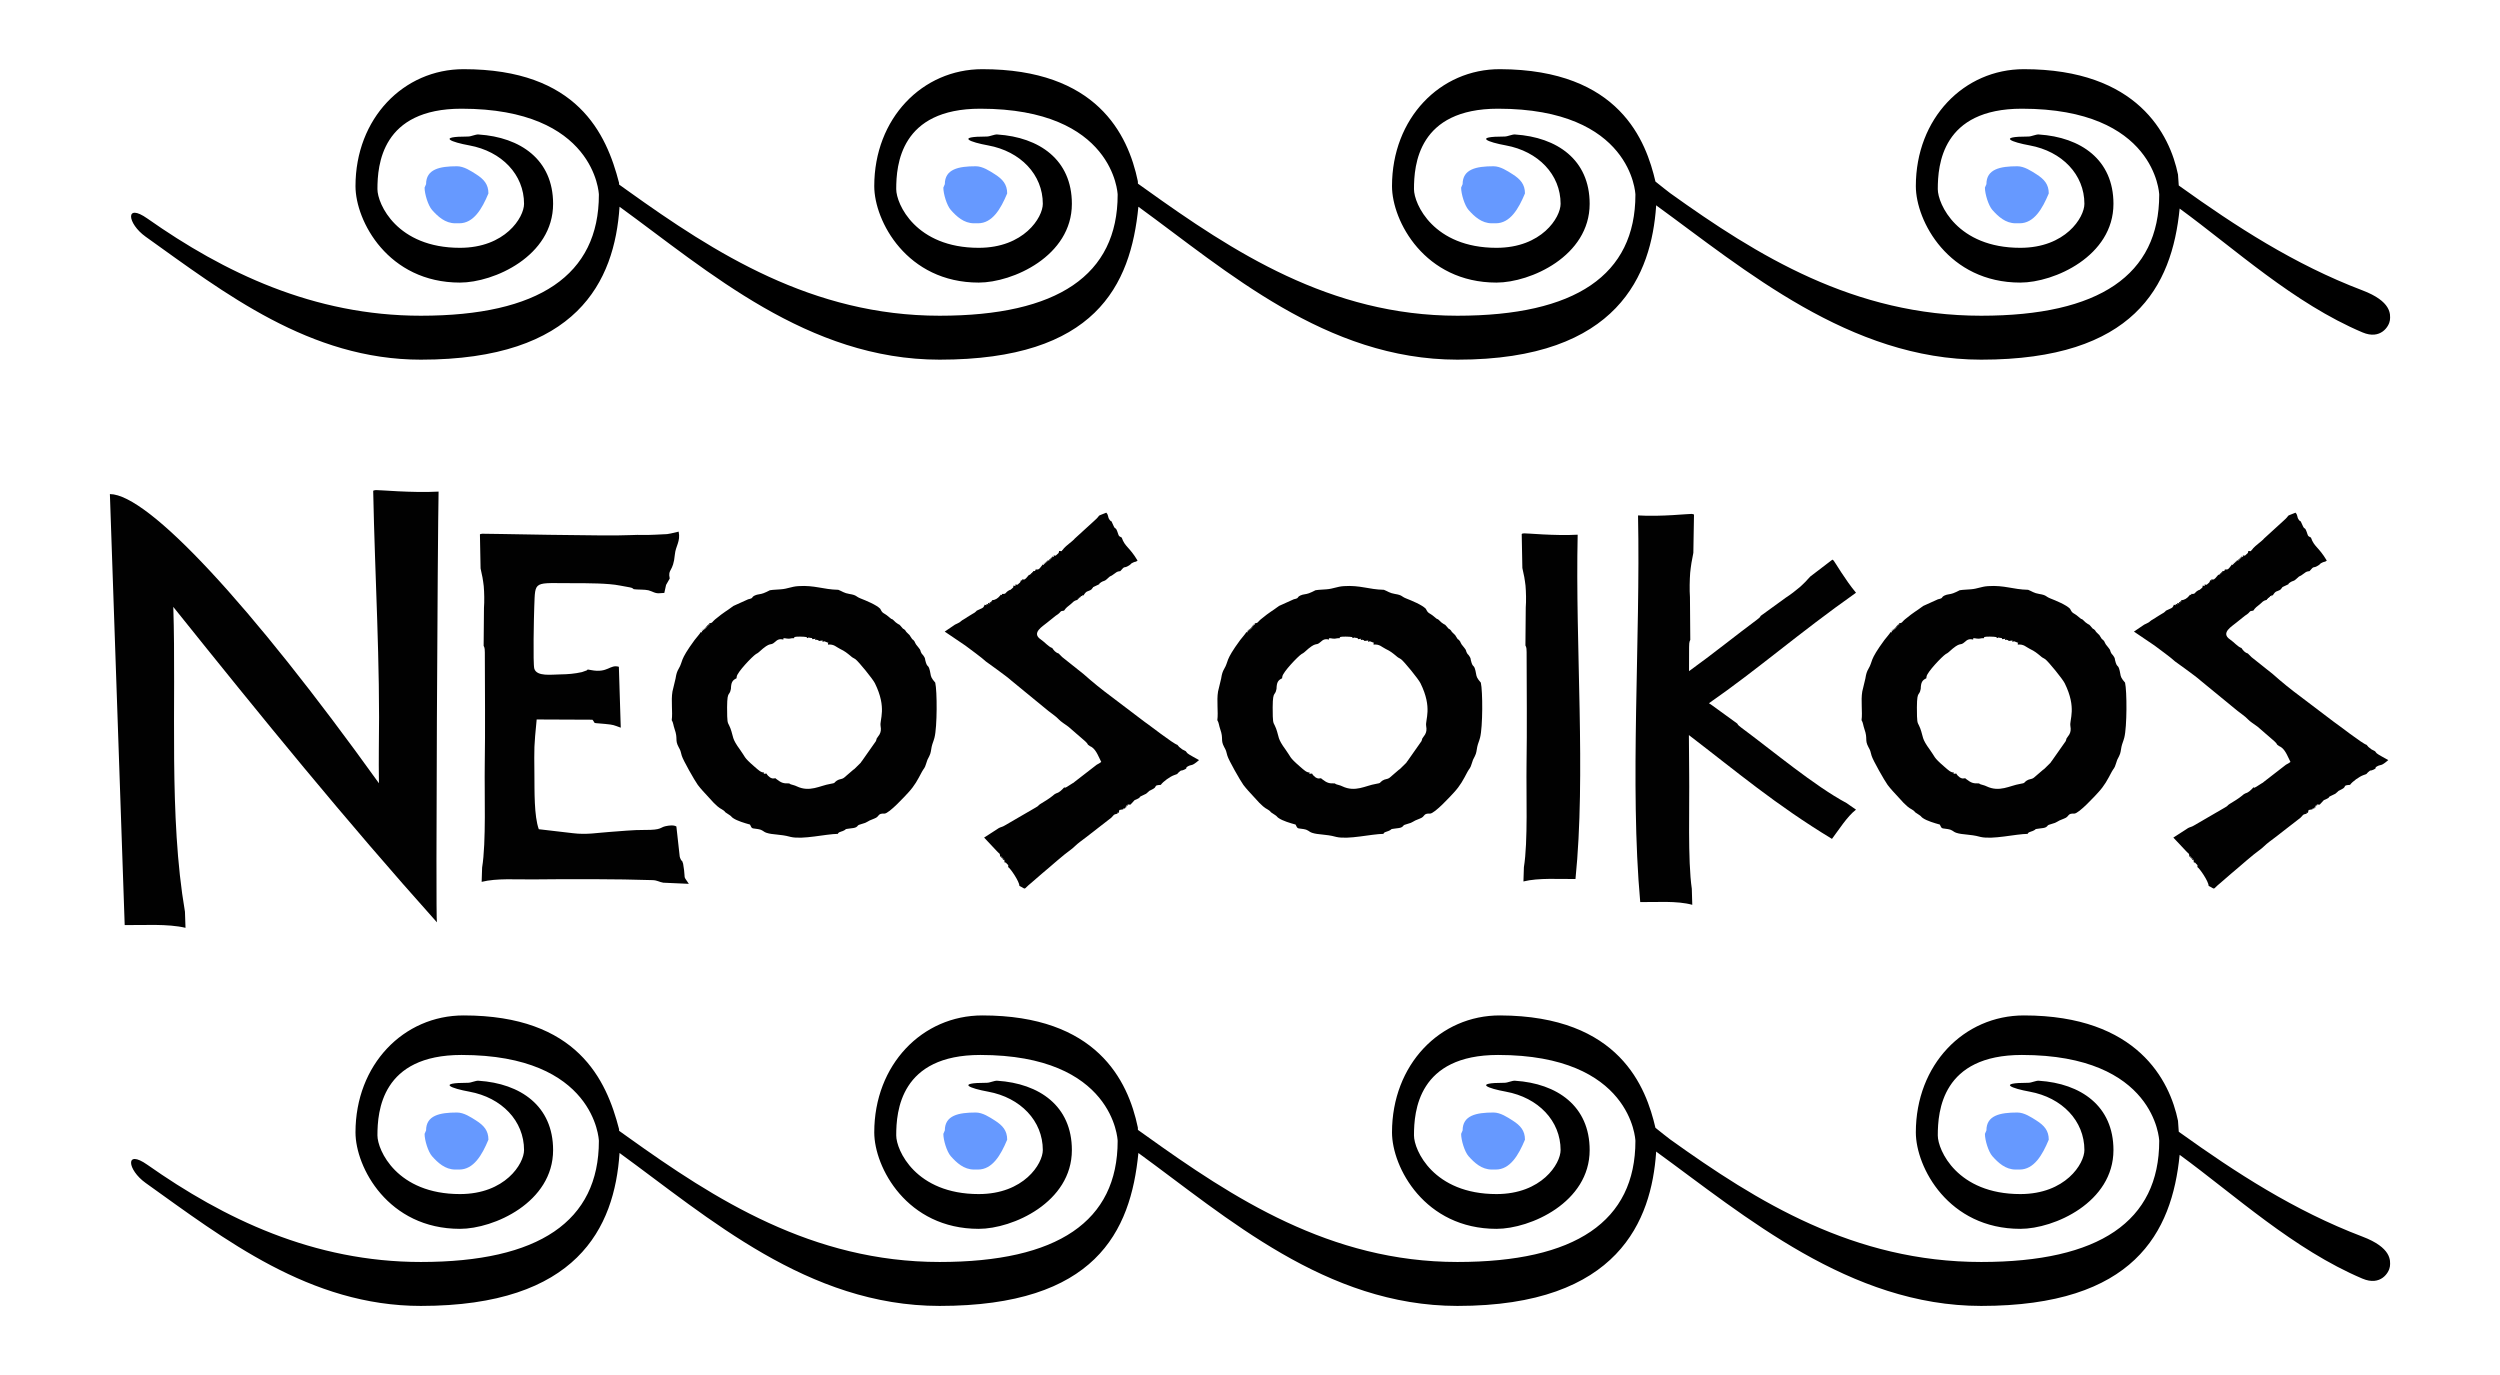 <?xml version="1.0" standalone="no"?><!DOCTYPE svg PUBLIC "-//W3C//DTD SVG 1.1//EN" "http://www.w3.org/Graphics/SVG/1.1/DTD/svg11.dtd"><svg width="100%" height="100%" viewBox="0 0 600 330" version="1.1" xmlns="http://www.w3.org/2000/svg" xmlns:xlink="http://www.w3.org/1999/xlink" xml:space="preserve" style="fill-rule:evenodd;clip-rule:evenodd;stroke-linejoin:round;stroke-miterlimit:1.414;"><g id="Layer_x0020_1"><path d="M115.337,136.407l0.462,2.187c0.086,0.57 0.245,1.455 0.298,2.063c0.129,1.497 0.179,3.732 0.056,5.216l-0.08,9.137c0.284,0.43 0.284,1.081 0.285,1.572c0.02,8.811 0.116,18.527 -0.019,27.134c-0.103,6.584 0.367,18.417 -0.632,24.496l-0.112,3.431c3.64,-0.909 8.376,-0.543 12.159,-0.584c8.607,-0.093 20.33,-0.118 28.871,0.17c1.152,0.039 1.548,0.448 2.563,0.617l6.13,0.274c-1.368,-2.068 -0.855,-0.921 -1.14,-3.261l-0.23,-1.559c-0.317,-1.162 -0.323,-0.301 -0.718,-1.376c-0.025,-0.068 -0.083,-0.279 -0.101,-0.356l-0.801,-7.212c-0.655,-0.404 -1.755,-0.248 -2.591,-0.072c-1.369,0.289 -0.868,0.934 -4.929,0.901c-2.978,-0.025 -5.927,0.317 -8.706,0.498c-2.668,0.174 -5.318,0.696 -8.621,0.282l-8.174,-0.953c-1.135,-3.156 -1.019,-9.106 -1.052,-13.109c-0.058,-6.849 -0.109,-6.443 0.544,-13.23l13.385,0.058c0.931,1.083 -0.374,0.669 3.075,1.017c2.112,0.213 1.891,0.24 3.722,0.894l-0.456,-14.614c-2.162,-0.646 -2.602,1.572 -6.645,0.794l-0.79,-0.137c-0.058,0.047 -0.149,0.029 -0.187,0.126c-0.037,0.093 -0.133,0.091 -0.184,0.117l-1.055,0.376c-1.735,0.391 -3.344,0.528 -5.131,0.548c-2.18,0.024 -5.718,0.579 -6.303,-1.374c-0.346,-1.154 -0.091,-12.836 -0.011,-14.829c0.264,-6.533 -0.343,-5.671 9.811,-5.68c2.867,-0.002 7.95,-0.005 10.711,0.556l2.407,0.439c0.341,0.085 0.535,0.076 0.953,0.444c0.884,0.136 2.642,0.04 3.517,0.261c0.988,0.249 1.646,0.857 2.818,0.697l0.997,-0.066l0.422,-1.915l0.788,-1.382c0.013,-0.08 0.056,-0.099 0.091,-0.144c-0.522,-2.433 0.841,-1.43 1.233,-5.796c0.181,-2.023 1.392,-3.11 0.909,-5.471c-3.528,0.841 -2.041,0.508 -5.606,0.736c-1.922,0.124 -3.921,-0.015 -5.804,0.093c-5.439,0.312 -35.3,-0.378 -35.724,-0.323c-0.624,0.082 -0.338,0.051 -0.561,0.167l0.156,8.142Z" style="fill:#010101;"/><path d="M342.282,174.26c0.156,0.874 0.057,1.439 -0.263,2.018l-0.276,0.401c-0.026,0.038 -0.068,0.087 -0.093,0.125c-0.598,0.893 -0.136,0.11 -0.484,1.054l-3.345,4.766c-0.392,0.447 -0.073,0.243 -0.598,0.724l-1.209,1.191c-0.881,0.745 0.375,-0.331 -0.264,0.187l-2.232,1.921c-0.638,0.462 -1.017,0.243 -1.717,0.692c-0.81,0.519 -0.19,0.573 -1.599,0.801c-2.482,0.401 -4.915,2.072 -8.054,0.576c-0.374,-0.178 -0.381,-0.163 -0.794,-0.293c-0.537,-0.169 -0.675,-0.142 -1.009,-0.409c-1.33,0.063 -1.89,-0.136 -2.911,-0.92c-0.427,-0.329 -0.163,-0.099 -0.377,-0.318c-0.598,0.067 -0.699,0.148 -1.298,-0.181c-0.06,-0.034 -0.457,-0.385 -0.48,-0.41c-0.351,-0.391 -0.201,-0.236 -0.375,-0.528c-1.174,0.12 -0.485,-0.008 -0.587,-0.246c-0.782,-0.031 -1.235,-0.489 -2.317,-1.425c-2.736,-2.369 -2.122,-2.248 -3.42,-4.015c-2.072,-2.819 -1.545,-2.998 -2.325,-5.137c-0.471,-1.292 -0.74,-0.955 -0.786,-2.897c-0.162,-6.927 0.489,-4.414 0.893,-6.611c0.043,-1.526 0.34,-2.071 1.337,-2.532l0.059,-0.414c0.121,-1.044 3.699,-4.807 4.621,-5.411c0.37,-0.242 0.363,-0.154 0.669,-0.436c3.089,-2.853 2.593,-1.293 3.883,-2.456c0.576,-0.521 1.03,-0.83 2.042,-0.569c-0.265,-0.537 0.562,-0.273 0.815,-0.251c0.895,0.134 0.802,-0.149 1.721,-0.08c0.087,-0.295 -0.079,-0.377 1.444,-0.388c0.049,0 0.881,0.031 0.896,0.033c1.029,0.16 0.504,-0.093 0.794,0.335c0.72,-0.168 -0.169,-0.229 0.703,-0.076c0.696,0.122 0.346,-0.083 0.584,0.327c1.28,-0.196 0.536,-0.046 0.65,0.217c0.838,-0.104 -0.07,-0.216 0.49,-0.04c0.643,0.203 0.111,-0.094 0.383,0.254c1.488,-0.243 0.757,0.028 0.896,0.207c0.517,-0.083 0.168,-0.258 0.855,0.028c1.151,0.478 0.275,-0.061 0.46,0.63c1.47,-0.139 1.927,0.577 2.919,1.052c1.126,0.538 1.62,0.957 2.481,1.659c0.294,0.241 0.22,0.212 0.496,0.397c0.377,0.253 0.326,0.133 0.688,0.403c0.747,0.557 4.155,4.725 4.669,5.768c2.946,5.977 1.088,8.761 1.365,10.277l0,0ZM301.106,149.62c0.165,0.47 0.205,0.358 -0.258,0.183c0.178,0.473 0.238,0.386 -0.232,0.207c0.172,0.462 0.264,0.406 -0.202,0.241c0.175,0.463 0.288,0.427 -0.181,0.254c0.171,0.461 0.248,0.393 -0.213,0.22c0.172,0.472 0.219,0.371 -0.246,0.191c0.183,0.477 0.233,0.38 -0.239,0.197c0.168,0.454 0.246,0.383 -0.214,0.233c0.177,0.492 0.28,0.383 -0.227,0.383c-0.114,0.31 -1.071,1.359 -1.451,1.877c-3.754,5.109 -2.707,5.007 -3.82,6.89c-0.408,0.689 -0.569,1.293 -0.707,2.11c-0.011,0.066 -0.018,0.121 -0.029,0.188l-0.759,3.175c-0.37,2.256 0.095,4.871 -0.171,6.873c0.383,0.582 0.373,1.251 0.695,2.155c0.832,2.344 0.023,2.552 0.938,4.265c0.595,1.115 0.387,0.745 0.773,2.098c0.309,1.083 3.107,5.993 3.848,7.016c0.27,0.372 0.901,1.114 1.2,1.441l2.617,2.851c1.527,1.53 1.677,1.323 2.359,1.83c0.876,0.651 -0.514,-0.146 1.48,1.138c0.48,0.309 0.342,0.385 0.808,0.701c1.007,0.683 2.785,1.204 4.06,1.553c0.518,1.146 0.452,0.831 1.91,1.084c1.29,0.223 1.143,0.589 2.073,0.904c1.451,0.49 3.31,0.309 5.595,0.934c0.05,0.014 0.107,0.032 0.159,0.044c3.012,0.693 8.307,-0.7 11.47,-0.737l-0.217,0.066c0.433,-0.544 0.337,-0.387 1.035,-0.661c0.048,-0.019 0.111,-0.028 0.157,-0.047c1.289,-0.512 0.155,-0.445 1.828,-0.648c0.547,-0.066 1.127,-0.11 1.487,-0.319c0.587,-0.34 0.061,-0.429 1.207,-0.727c1.777,-0.463 1.066,-0.582 3.139,-1.334c1.365,-0.496 0.691,-1.28 2.421,-1.184c1.129,-0.008 5.044,-4.311 5.71,-5.033c1.594,-1.727 2.222,-2.994 3.296,-5.015c0.453,-0.854 0.639,-0.718 0.982,-1.873c0.327,-1.1 0.303,-0.919 0.771,-1.855c0.434,-0.866 0.359,-1.223 0.584,-2.273c0.164,-0.77 0.424,-1.229 0.668,-2.169c0.672,-2.59 0.655,-11.17 0.188,-13.214l-0.543,-0.666c-0.619,-0.842 -0.507,-1.168 -0.738,-2.156c-0.418,-1.787 -0.615,-0.505 -1.121,-2.58c-0.052,-0.213 0.053,-0.44 -0.513,-1.184c-0.273,-0.359 -0.103,-0.002 -0.382,-0.46c-0.368,-0.602 -0.073,-0.625 -0.674,-1.319c-1.242,-1.431 -0.652,-1.19 -1.243,-1.823c-0.489,-0.525 -0.019,0.277 -0.783,-0.95c-0.23,-0.37 -0.104,-0.219 -0.399,-0.494c-1.027,-0.957 -0.468,-0.611 -0.91,-1.033c-0.666,-0.636 0.093,0.362 -1.016,-0.96c-0.306,-0.364 -0.126,-0.166 -0.632,-0.467l-0.52,-0.369c-1.408,-1.408 -0.519,-0.282 -1.58,-1.239c-0.896,-0.809 -1.331,-0.872 -1.636,-1.198c-0.048,-0.051 -0.173,-0.217 -0.214,-0.277l-0.196,-0.355c-0.028,-0.049 -0.063,-0.13 -0.097,-0.193c-0.932,-0.961 -3.456,-1.982 -4.75,-2.493c-1.191,-0.471 -0.816,-0.769 -2.687,-1.073c-1.258,-0.204 -1.683,-0.622 -2.628,-0.991c-3.731,-0.082 -5.618,-1.139 -9.609,-0.883c-1.682,0.108 -2.531,0.644 -4.163,0.763c-3.878,0.283 -1.79,0.003 -4.207,0.943c-0.733,0.285 -1.423,0.225 -2.04,0.528c-1.043,0.511 -0.148,0.606 -1.625,0.927l-3.531,1.593c-1.888,1.424 -1.948,1.225 -4.41,3.243c-0.736,0.604 -0.515,0.834 -1.445,0.953l0,0Z" style="fill:#010101;"/><path d="M254.19,132.232c-0.117,0.382 0.064,0.404 -0.501,0.835c-0.64,0.488 0.126,0.225 -0.806,0.263c-0.162,0.288 0.516,0.449 -0.416,0.245c0.087,0.389 0.161,0.315 -0.225,0.216c0.096,0.392 0.169,0.318 -0.222,0.221c0.101,0.391 0.171,0.317 -0.22,0.213c-0.171,0.269 0.492,0.413 -0.406,0.236c0.062,0.385 0.131,0.306 -0.247,0.191c0.101,0.423 0.168,0.34 -0.246,0.198c0.136,0.444 0.206,0.364 -0.234,0.215c0.155,0.443 0.227,0.37 -0.216,0.218c0.155,0.453 0.218,0.374 -0.226,0.199c-0.031,0.047 -0.072,0.112 -0.092,0.141c-0.021,0.029 -0.066,0.104 -0.092,0.139c-0.796,1.098 -0.881,0.904 -1.477,0.905c-0.298,0.464 0.221,0.317 -0.658,0.431c0.048,0.364 0.12,0.288 -0.242,0.2c0.079,0.386 0.151,0.309 -0.233,0.215c0.097,0.389 0.168,0.315 -0.221,0.215c0.101,0.399 0.169,0.323 -0.225,0.2l-0.207,0.257c-0.923,1.099 -0.802,0.894 -1.496,0.876c0.049,0.378 0.119,0.299 -0.253,0.187c-0.121,0.328 -0.048,0.472 -0.524,0.818c-0.593,0.431 0.073,0.247 -0.824,0.238c-0.139,0.3 0.497,0.519 -0.431,0.229c-0.151,0.537 0.163,0.275 -0.507,0.833c-0.677,0.563 0.051,-0.068 -0.728,0.409c-0.824,0.504 -0.464,0.847 -1.575,0.76c0.094,0.418 0.156,0.331 -0.251,0.184c-0.033,0.045 -0.075,0.108 -0.097,0.136c-0.022,0.028 -0.071,0.101 -0.099,0.134c-0.517,0.627 -1.145,1.025 -1.952,1.085c0.084,0.402 0.151,0.32 -0.245,0.193c0.121,0.439 0.183,0.353 -0.245,0.193c-0.132,0.3 0.521,0.507 -0.413,0.242c-0.154,0.281 0.518,0.468 -0.416,0.237c0.105,0.464 0.154,0.319 -0.347,0.215l-0.022,-0.068c-0.353,0.769 -0.305,0.736 -1.114,1.093c-1.364,0.603 -0.501,0.204 -1.172,0.729c-0.28,0.219 -0.197,0.164 -0.558,0.361l-1.33,0.812c-0.039,0.03 -0.088,0.071 -0.128,0.101l-1.098,0.667c-0.617,0.426 -0.322,0.379 -1.199,0.799l-0.582,0.278c-0.035,0.023 -0.085,0.061 -0.118,0.086l-2.321,1.573l4.947,3.349c1.01,0.764 4.136,3.034 4.933,3.825c0.098,0.097 4.908,3.467 6.115,4.586l8.898,7.299c0.294,0.267 1.828,1.283 2.421,1.956c0.494,0.56 1.648,1.28 2.345,1.795l4.099,3.552c0.917,0.831 0.142,0.515 1.084,1.113c0.5,0.318 0.149,-0.013 0.682,0.423c0.93,0.763 1.485,2.297 2.047,3.386c-0.324,0.256 -0.618,0.422 -1.083,0.663l-5.288,4.093c-0.483,0.381 0.105,0.003 -0.527,0.369l-1.334,0.85c-0.053,0.03 -0.118,0.06 -0.168,0.087c-0.054,0.028 -0.139,0.06 -0.184,0.082c-0.047,0.024 -0.126,0.059 -0.192,0.081l-0.055,-0.182l-0.512,0.534c-0.06,0.058 -0.438,0.401 -0.469,0.425c-0.722,0.574 -0.79,0.347 -1.417,0.765l-0.239,0.194c-0.036,0.029 -0.08,0.077 -0.116,0.106c-0.963,0.796 -2.041,1.408 -3.005,2.005c-0.65,0.402 -0.28,0.387 -1.125,0.852l-7.482,4.346c-0.533,0.334 -0.858,0.32 -1.373,0.592l-3.545,2.289l3.048,3.24c0.579,0.695 0.743,0.364 0.812,1.37c0.443,-0.147 0.337,-0.191 0.187,0.253c0.469,-0.149 0.401,-0.228 0.213,0.226c0.495,-0.192 0.408,-0.255 0.211,0.236c0.345,0.116 0.369,-0.447 0.441,0.634c0.501,0.224 -0.014,-0.323 0.559,0.328c0.548,0.624 0.249,-0.055 0.307,0.795c0.487,0.244 2.714,3.471 2.687,4.506c1.859,0.92 0.726,0.994 2.816,-0.686l2.582,-2.236c2.654,-2.197 4.593,-4.058 7.315,-6.05l0.561,-0.501c0.825,-0.815 1.708,-1.392 2.676,-2.143l5.453,-4.233l0.573,-0.441c0.037,-0.033 0.086,-0.076 0.122,-0.111c0.787,-0.751 0.276,-0.639 1.464,-0.939c-0.05,-0.346 -0.101,-0.248 0.264,-0.166l0.174,-0.703l0.941,-0.164c0.118,-0.241 -0.279,-0.23 0.458,-0.194c-0.089,-0.387 -0.136,-0.287 0.256,-0.17c-0.133,-0.444 -0.27,-0.43 0.158,-0.278c-0.174,-0.487 -0.254,-0.418 0.225,-0.222c0.154,-0.224 -0.627,-0.329 0.62,-0.261l0.628,-0.677c0.581,-0.632 0.123,-0.245 0.909,-0.628c1.453,-0.707 -0.258,-0.19 1.912,-1.159c0.306,-0.137 0.268,-0.117 0.413,-0.235c1.051,-0.858 0.176,-0.366 1.407,-0.978c1.369,-0.681 0.051,-0.939 2.013,-1.066c0.569,-0.816 2.256,-1.994 3.16,-2.318c1.25,-0.448 0.495,-0.13 1.196,-0.744c0.793,-0.695 0.322,-0.154 1.208,-0.557c1.161,-0.527 0.011,-0.349 1.053,-0.887c0.853,-0.44 0.735,0.139 2.558,-1.434c-0.547,-0.333 -2.466,-1.328 -2.772,-1.634c-0.721,-0.721 0.207,-0.181 -1.263,-0.946l-0.727,-0.572c-0.033,-0.036 -0.076,-0.088 -0.108,-0.124l-0.218,-0.259c-0.025,-0.029 -0.076,-0.087 -0.112,-0.131c-0.997,-0.249 -6.901,-4.887 -7.906,-5.547l-9.577,-7.259c-1.111,-0.824 -2.269,-1.817 -3.395,-2.751c-0.547,-0.454 -1.071,-0.944 -1.634,-1.421l-5.118,-4.075l-0.219,-0.218l-0.219,-0.219l-0.218,-0.219l-0.219,-0.219c-0.746,-0.216 -1.148,-0.741 -1.531,-1.312c-0.851,-0.247 -1.802,-1.419 -2.736,-2.044c-2.387,-1.597 0.527,-3.187 1.495,-4.032l2.074,-1.664c1.664,-1.028 0.731,-1.091 2.01,-1.226c0.475,-0.709 0.874,-0.985 1.559,-1.522c0.764,-0.598 0.586,-0.774 1.72,-1.093c0,-0.314 -0.074,-0.238 0.248,-0.197c-0.039,-0.342 -0.11,-0.263 0.237,-0.209c-0.064,-0.353 -0.131,-0.281 0.221,-0.192c0.263,-0.351 -0.57,-0.355 0.388,-0.261c0,-0.351 -0.073,-0.265 0.285,-0.164c0.729,-1.2 0.976,-0.901 1.618,-1.265c0.417,-0.236 0.186,-0.103 0.461,-0.399c0.466,-0.502 -0.056,-0.211 0.552,-0.492c2.24,-1.034 0.413,-0.212 1.629,-1.035c0.525,-0.355 0.769,-0.186 1.299,-0.686c1.433,-1.355 0.418,-0.223 2.023,-1.463c0.468,-0.36 0.606,-0.423 1.25,-0.5c1.277,-1.529 0.692,-0.481 2.106,-1.369c0.708,-0.444 0.174,-0.338 1.05,-0.736c0.589,-0.268 0.399,0.019 0.991,-0.426c-1.991,-3.341 -3.048,-3.283 -3.8,-5.521c-0.878,-0.433 -0.675,-0.429 -1.044,-1.415c-0.499,-1.33 -0.435,-0.321 -0.939,-1.449c-0.881,-1.972 -0.253,-0.497 -0.951,-1.442c-0.492,-0.667 -0.156,-0.991 -0.771,-1.674c-2.817,1.133 -0.891,0.204 -2.968,2.021l-4.461,4.069c-0.315,0.277 0.015,-0.017 -0.322,0.339c-0.437,0.461 -1.891,1.501 -2.451,2.15c-0.066,0.076 -0.12,0.231 -0.298,0.369c-0.373,0.29 0.185,0.337 -0.819,0.239l0,0Z" style="fill:#010101;"/><path d="M211.342,174.26c0.156,0.874 0.057,1.439 -0.263,2.018l-0.276,0.401c-0.027,0.038 -0.068,0.087 -0.094,0.125c-0.597,0.893 -0.136,0.11 -0.483,1.054l-3.345,4.766c-0.393,0.447 -0.074,0.243 -0.598,0.724l-1.209,1.191c-0.882,0.745 0.374,-0.331 -0.264,0.187l-2.232,1.921c-0.638,0.462 -1.017,0.243 -1.717,0.692c-0.81,0.519 -0.191,0.573 -1.599,0.801c-2.482,0.401 -4.915,2.072 -8.055,0.576c-0.373,-0.178 -0.38,-0.163 -0.793,-0.293c-0.537,-0.169 -0.675,-0.142 -1.009,-0.409c-1.331,0.063 -1.891,-0.136 -2.911,-0.92c-0.427,-0.329 -0.164,-0.099 -0.377,-0.318c-0.598,0.067 -0.7,0.148 -1.298,-0.181c-0.06,-0.034 -0.457,-0.385 -0.48,-0.41c-0.352,-0.391 -0.202,-0.236 -0.375,-0.528c-1.174,0.12 -0.485,-0.008 -0.587,-0.246c-0.782,-0.031 -1.236,-0.489 -2.317,-1.425c-2.736,-2.369 -2.122,-2.248 -3.421,-4.015c-2.071,-2.819 -1.544,-2.998 -2.324,-5.137c-0.471,-1.292 -0.741,-0.955 -0.786,-2.897c-0.162,-6.927 0.489,-4.414 0.893,-6.611c0.043,-1.526 0.34,-2.071 1.337,-2.532l0.059,-0.414c0.12,-1.044 3.699,-4.807 4.621,-5.411c0.37,-0.242 0.362,-0.154 0.668,-0.436c3.09,-2.853 2.594,-1.293 3.884,-2.456c0.576,-0.521 1.03,-0.83 2.042,-0.569c-0.265,-0.537 0.562,-0.273 0.815,-0.251c0.894,0.134 0.801,-0.149 1.721,-0.08c0.087,-0.295 -0.079,-0.377 1.443,-0.388c0.049,0 0.882,0.031 0.896,0.033c1.029,0.16 0.505,-0.093 0.795,0.335c0.72,-0.168 -0.169,-0.229 0.702,-0.076c0.697,0.122 0.347,-0.083 0.585,0.327c1.28,-0.196 0.535,-0.046 0.65,0.217c0.837,-0.104 -0.07,-0.216 0.489,-0.04c0.644,0.203 0.112,-0.094 0.383,0.254c1.489,-0.243 0.757,0.028 0.896,0.207c0.517,-0.083 0.169,-0.258 0.856,0.028c1.151,0.478 0.275,-0.061 0.46,0.63c1.469,-0.139 1.927,0.577 2.919,1.052c1.126,0.538 1.619,0.957 2.48,1.659c0.295,0.241 0.221,0.212 0.496,0.397c0.377,0.253 0.327,0.133 0.689,0.403c0.746,0.557 4.154,4.725 4.669,5.768c2.946,5.977 1.087,8.761 1.365,10.277l0,0ZM170.165,149.62c0.166,0.47 0.206,0.358 -0.257,0.183c0.177,0.473 0.237,0.386 -0.232,0.207c0.172,0.462 0.264,0.406 -0.203,0.241c0.176,0.463 0.289,0.427 -0.18,0.254c0.171,0.461 0.248,0.393 -0.213,0.22c0.171,0.472 0.218,0.371 -0.246,0.191c0.183,0.477 0.233,0.38 -0.239,0.197c0.168,0.454 0.246,0.383 -0.214,0.233c0.176,0.492 0.28,0.383 -0.227,0.383c-0.114,0.31 -1.071,1.359 -1.451,1.877c-3.754,5.109 -2.707,5.007 -3.821,6.89c-0.407,0.689 -0.568,1.293 -0.706,2.11c-0.012,0.066 -0.018,0.121 -0.029,0.188l-0.759,3.175c-0.37,2.256 0.095,4.871 -0.171,6.873c0.383,0.582 0.373,1.251 0.694,2.155c0.832,2.344 0.024,2.552 0.938,4.265c0.596,1.115 0.387,0.745 0.773,2.098c0.309,1.083 3.108,5.993 3.849,7.016c0.269,0.372 0.9,1.114 1.2,1.441l2.617,2.851c1.527,1.53 1.677,1.323 2.359,1.83c0.876,0.651 -0.514,-0.146 1.48,1.138c0.48,0.309 0.342,0.385 0.808,0.701c1.007,0.683 2.785,1.204 4.06,1.553c0.517,1.146 0.452,0.831 1.909,1.084c1.29,0.223 1.143,0.589 2.074,0.904c1.451,0.49 3.31,0.309 5.595,0.934c0.05,0.014 0.106,0.032 0.158,0.044c3.013,0.693 8.307,-0.7 11.471,-0.737l-0.217,0.066c0.433,-0.544 0.337,-0.387 1.034,-0.661c0.049,-0.019 0.111,-0.028 0.158,-0.047c1.289,-0.512 0.154,-0.445 1.828,-0.648c0.547,-0.066 1.127,-0.11 1.486,-0.319c0.587,-0.34 0.062,-0.429 1.207,-0.727c1.778,-0.463 1.067,-0.582 3.14,-1.334c1.365,-0.496 0.69,-1.28 2.421,-1.184c1.129,-0.008 5.043,-4.311 5.71,-5.033c1.594,-1.727 2.222,-2.994 3.296,-5.015c0.453,-0.854 0.639,-0.718 0.982,-1.873c0.327,-1.1 0.303,-0.919 0.771,-1.855c0.433,-0.866 0.358,-1.223 0.583,-2.273c0.165,-0.77 0.425,-1.229 0.669,-2.169c0.672,-2.59 0.655,-11.17 0.188,-13.214l-0.543,-0.666c-0.619,-0.842 -0.507,-1.168 -0.739,-2.156c-0.417,-1.787 -0.615,-0.505 -1.12,-2.58c-0.052,-0.213 0.052,-0.44 -0.513,-1.184c-0.273,-0.359 -0.103,-0.002 -0.383,-0.46c-0.367,-0.602 -0.072,-0.625 -0.674,-1.319c-1.241,-1.431 -0.651,-1.19 -1.242,-1.823c-0.489,-0.525 -0.02,0.277 -0.783,-0.95c-0.23,-0.37 -0.104,-0.219 -0.399,-0.494c-1.028,-0.957 -0.468,-0.611 -0.911,-1.033c-0.665,-0.636 0.094,0.362 -1.016,-0.96c-0.305,-0.364 -0.126,-0.166 -0.631,-0.467l-0.52,-0.369c-1.408,-1.408 -0.519,-0.282 -1.58,-1.239c-0.896,-0.809 -1.331,-0.872 -1.637,-1.198c-0.047,-0.051 -0.172,-0.217 -0.213,-0.277l-0.196,-0.355c-0.028,-0.049 -0.063,-0.13 -0.097,-0.193c-0.932,-0.961 -3.456,-1.982 -4.75,-2.493c-1.192,-0.471 -0.817,-0.769 -2.688,-1.073c-1.258,-0.204 -1.682,-0.622 -2.627,-0.991c-3.731,-0.082 -5.618,-1.139 -9.609,-0.883c-1.682,0.108 -2.531,0.644 -4.163,0.763c-3.878,0.283 -1.79,0.003 -4.208,0.943c-0.732,0.285 -1.423,0.225 -2.04,0.528c-1.042,0.511 -0.147,0.606 -1.624,0.927l-3.531,1.593c-1.888,1.424 -1.949,1.225 -4.41,3.243c-0.736,0.604 -0.515,0.834 -1.446,0.953l0,0Z" style="fill:#010101;"/><path d="M90.919,180.077c-0.048,2.979 0.012,3.82 0.024,7.904c-30.885,-43.034 -55.369,-69.337 -64.569,-69.403l3.552,103.444c4.421,0.047 10.342,-0.365 14.595,0.656l-0.131,-3.853c-3.93,-22.977 -2.058,-49.922 -2.797,-73.163c21.4,26.702 41.183,51.021 63.268,75.694c-0.334,-0.542 0.182,-94.231 0.399,-103.372c-6.355,0.35 -14.543,-0.425 -15.038,-0.363c-0.729,0.092 -0.396,0.058 -0.655,0.188c0.42,21.223 1.7,40.866 1.352,62.268l0,0Z" style="fill:#010101;"/><path d="M365.364,136.312l0.463,2.187c0.086,0.57 0.245,1.455 0.298,2.063c0.129,1.497 0.179,3.732 0.056,5.216l-0.08,9.137c0.284,0.43 0.283,1.081 0.285,1.573c0.02,8.81 0.115,18.526 -0.019,27.133c-0.103,6.584 0.367,18.417 -0.632,24.496l-0.112,3.431c3.64,-0.909 8.707,-0.543 12.49,-0.584c2.55,-25.149 -0.081,-56.019 0.527,-82.638c-5.439,0.312 -12.446,-0.378 -12.87,-0.323c-0.624,0.082 -0.339,0.051 -0.561,0.167l0.155,8.142Z" style="fill:#010101;"/><path d="M406.405,132.671l-0.462,2.457c-0.086,0.64 -0.245,1.633 -0.298,2.316c-0.129,1.681 -0.179,4.191 -0.056,5.857l0.08,10.26c-0.284,0.483 -0.284,1.214 -0.285,1.766c-0.003,1.885 -0.01,3.807 -0.017,5.75c5.618,-4.036 11.515,-8.802 16.302,-12.348c0.323,-0.239 0.75,-0.553 0.91,-0.928l6.033,-4.377c1.027,-0.647 2.473,-1.758 3.4,-2.558c0.377,-0.325 0.889,-0.847 1.226,-1.173l1.237,-1.33l5.278,-4.033c0.172,0.074 0.029,-0.078 0.352,0.248c0.219,0.22 2.787,4.652 5.337,7.68c-13.998,9.891 -23.327,18.2 -35.294,26.516c0.271,0.189 0.531,0.363 0.768,0.513l6.033,4.377c0.16,0.375 0.587,0.689 0.91,0.928c7.484,5.543 17.678,14.068 25.282,18.125l2.301,1.596c-2.166,1.688 -4.11,4.828 -5.768,7.02c-13.553,-8.224 -22.74,-16.037 -34.339,-24.913c0.007,3.201 0.026,6.35 0.068,9.377c0.103,7.393 -0.367,20.681 0.632,27.507l0.112,3.853c-3.64,-1.02 -8.707,-0.609 -12.49,-0.655c-2.55,-28.242 0.081,-62.907 -0.527,-92.799c5.439,0.351 12.446,-0.424 12.87,-0.362c0.624,0.092 0.339,0.057 0.561,0.188l-0.156,9.142l0,0Z" style="fill:#010101;"/><path d="M496.895,174.26c0.156,0.874 0.057,1.439 -0.263,2.018l-0.276,0.401c-0.026,0.038 -0.068,0.087 -0.093,0.125c-0.598,0.893 -0.136,0.11 -0.484,1.054l-3.345,4.766c-0.392,0.447 -0.073,0.243 -0.598,0.724l-1.209,1.191c-0.881,0.745 0.375,-0.331 -0.263,0.187l-2.233,1.921c-0.637,0.462 -1.017,0.243 -1.717,0.692c-0.81,0.519 -0.19,0.573 -1.599,0.801c-2.482,0.401 -4.915,2.072 -8.054,0.576c-0.374,-0.178 -0.381,-0.163 -0.794,-0.293c-0.537,-0.169 -0.675,-0.142 -1.009,-0.409c-1.33,0.063 -1.89,-0.136 -2.911,-0.92c-0.427,-0.329 -0.163,-0.099 -0.377,-0.318c-0.598,0.067 -0.699,0.148 -1.298,-0.181c-0.06,-0.034 -0.457,-0.385 -0.48,-0.41c-0.351,-0.391 -0.201,-0.236 -0.375,-0.528c-1.174,0.12 -0.485,-0.008 -0.587,-0.246c-0.782,-0.031 -1.235,-0.489 -2.316,-1.425c-2.737,-2.369 -2.123,-2.248 -3.421,-4.015c-2.072,-2.819 -1.545,-2.998 -2.325,-5.137c-0.471,-1.292 -0.74,-0.955 -0.786,-2.897c-0.162,-6.927 0.489,-4.414 0.893,-6.611c0.043,-1.526 0.34,-2.071 1.337,-2.532l0.059,-0.414c0.121,-1.044 3.699,-4.807 4.621,-5.411c0.37,-0.242 0.363,-0.154 0.669,-0.436c3.089,-2.853 2.593,-1.293 3.883,-2.456c0.576,-0.521 1.03,-0.83 2.042,-0.569c-0.265,-0.537 0.562,-0.273 0.815,-0.251c0.895,0.134 0.802,-0.149 1.721,-0.08c0.087,-0.295 -0.079,-0.377 1.444,-0.388c0.049,0 0.881,0.031 0.896,0.033c1.029,0.16 0.504,-0.093 0.794,0.335c0.72,-0.168 -0.169,-0.229 0.703,-0.076c0.696,0.122 0.346,-0.083 0.584,0.327c1.28,-0.196 0.536,-0.046 0.65,0.217c0.838,-0.104 -0.07,-0.216 0.49,-0.04c0.643,0.203 0.111,-0.094 0.383,0.254c1.488,-0.243 0.757,0.028 0.896,0.207c0.517,-0.083 0.168,-0.258 0.855,0.028c1.151,0.478 0.275,-0.061 0.46,0.63c1.47,-0.139 1.927,0.577 2.919,1.052c1.126,0.538 1.62,0.957 2.481,1.659c0.294,0.241 0.22,0.212 0.496,0.397c0.377,0.253 0.326,0.133 0.688,0.403c0.747,0.557 4.155,4.725 4.669,5.768c2.946,5.977 1.088,8.761 1.365,10.277l0,0ZM455.719,149.62c0.165,0.47 0.205,0.358 -0.258,0.183c0.178,0.473 0.238,0.386 -0.232,0.207c0.172,0.462 0.264,0.406 -0.202,0.241c0.175,0.463 0.288,0.427 -0.181,0.254c0.171,0.461 0.248,0.393 -0.213,0.22c0.172,0.472 0.219,0.371 -0.246,0.191c0.183,0.477 0.233,0.38 -0.239,0.197c0.168,0.454 0.246,0.383 -0.214,0.233c0.177,0.492 0.28,0.383 -0.227,0.383c-0.114,0.31 -1.071,1.359 -1.451,1.877c-3.754,5.109 -2.707,5.007 -3.82,6.89c-0.408,0.689 -0.569,1.293 -0.707,2.11c-0.011,0.066 -0.018,0.121 -0.029,0.188l-0.759,3.175c-0.37,2.256 0.095,4.871 -0.171,6.873c0.383,0.582 0.373,1.251 0.695,2.155c0.832,2.344 0.023,2.552 0.938,4.265c0.595,1.115 0.387,0.745 0.773,2.098c0.309,1.083 3.107,5.993 3.848,7.016c0.27,0.372 0.901,1.114 1.2,1.441l2.617,2.851c1.527,1.53 1.677,1.323 2.359,1.83c0.876,0.651 -0.514,-0.146 1.48,1.138c0.48,0.309 0.342,0.385 0.808,0.701c1.007,0.683 2.785,1.204 4.06,1.553c0.518,1.146 0.452,0.831 1.91,1.084c1.29,0.223 1.143,0.589 2.073,0.904c1.451,0.49 3.31,0.309 5.595,0.934c0.05,0.014 0.107,0.032 0.159,0.044c3.012,0.693 8.307,-0.7 11.47,-0.737l-0.217,0.066c0.433,-0.544 0.337,-0.387 1.035,-0.661c0.048,-0.019 0.111,-0.028 0.157,-0.047c1.289,-0.512 0.155,-0.445 1.828,-0.648c0.547,-0.066 1.127,-0.11 1.487,-0.319c0.587,-0.34 0.061,-0.429 1.207,-0.727c1.777,-0.463 1.066,-0.582 3.139,-1.334c1.365,-0.496 0.691,-1.28 2.421,-1.184c1.129,-0.008 5.044,-4.311 5.71,-5.033c1.594,-1.727 2.222,-2.994 3.296,-5.015c0.453,-0.854 0.639,-0.718 0.982,-1.873c0.327,-1.1 0.303,-0.919 0.771,-1.855c0.434,-0.866 0.359,-1.223 0.584,-2.273c0.164,-0.77 0.424,-1.229 0.668,-2.169c0.672,-2.59 0.655,-11.17 0.188,-13.214l-0.543,-0.666c-0.619,-0.842 -0.507,-1.168 -0.738,-2.156c-0.418,-1.787 -0.615,-0.505 -1.121,-2.58c-0.051,-0.213 0.053,-0.44 -0.513,-1.184c-0.273,-0.359 -0.103,-0.002 -0.382,-0.46c-0.368,-0.602 -0.073,-0.625 -0.674,-1.319c-1.242,-1.431 -0.652,-1.19 -1.243,-1.823c-0.489,-0.525 -0.019,0.277 -0.783,-0.95c-0.23,-0.37 -0.104,-0.219 -0.399,-0.494c-1.027,-0.957 -0.468,-0.611 -0.91,-1.033c-0.666,-0.636 0.093,0.362 -1.016,-0.96c-0.306,-0.364 -0.126,-0.166 -0.632,-0.467l-0.52,-0.369c-1.408,-1.408 -0.519,-0.282 -1.58,-1.239c-0.896,-0.809 -1.331,-0.872 -1.636,-1.198c-0.048,-0.051 -0.173,-0.217 -0.214,-0.277l-0.196,-0.355c-0.028,-0.049 -0.063,-0.13 -0.097,-0.193c-0.932,-0.961 -3.456,-1.982 -4.75,-2.493c-1.191,-0.471 -0.816,-0.769 -2.687,-1.073c-1.258,-0.204 -1.683,-0.622 -2.628,-0.991c-3.731,-0.082 -5.618,-1.139 -9.609,-0.883c-1.682,0.108 -2.531,0.644 -4.163,0.763c-3.878,0.283 -1.79,0.003 -4.207,0.943c-0.733,0.285 -1.423,0.225 -2.04,0.528c-1.043,0.511 -0.148,0.606 -1.625,0.927l-3.531,1.593c-1.888,1.424 -1.948,1.225 -4.41,3.243c-0.736,0.604 -0.515,0.834 -1.445,0.953l0,0Z" style="fill:#010101;"/><path d="M539.603,132.232c-0.116,0.382 0.065,0.404 -0.5,0.835c-0.64,0.488 0.126,0.225 -0.806,0.263c-0.162,0.288 0.515,0.449 -0.416,0.245c0.087,0.389 0.161,0.315 -0.225,0.216c0.096,0.392 0.169,0.318 -0.222,0.221c0.101,0.391 0.171,0.317 -0.221,0.213c-0.17,0.269 0.493,0.413 -0.405,0.236c0.062,0.385 0.131,0.306 -0.247,0.191c0.101,0.423 0.168,0.34 -0.246,0.198c0.136,0.444 0.206,0.364 -0.234,0.215c0.155,0.443 0.227,0.37 -0.217,0.218c0.155,0.453 0.219,0.374 -0.226,0.199c-0.03,0.047 -0.071,0.112 -0.092,0.141c-0.02,0.029 -0.065,0.104 -0.091,0.139c-0.796,1.098 -0.881,0.904 -1.477,0.905c-0.298,0.464 0.221,0.317 -0.659,0.431c0.048,0.364 0.121,0.288 -0.241,0.2c0.078,0.386 0.151,0.309 -0.233,0.215c0.097,0.389 0.168,0.315 -0.221,0.215c0.101,0.399 0.169,0.323 -0.226,0.2l-0.206,0.257c-0.923,1.099 -0.802,0.894 -1.497,0.876c0.05,0.378 0.12,0.299 -0.252,0.187c-0.121,0.328 -0.048,0.472 -0.524,0.818c-0.593,0.431 0.073,0.247 -0.824,0.238c-0.139,0.3 0.497,0.519 -0.431,0.229c-0.151,0.537 0.163,0.275 -0.507,0.833c-0.677,0.563 0.051,-0.068 -0.728,0.409c-0.824,0.504 -0.464,0.847 -1.575,0.76c0.094,0.418 0.156,0.331 -0.251,0.184c-0.033,0.045 -0.075,0.108 -0.097,0.136c-0.022,0.028 -0.071,0.101 -0.099,0.134c-0.517,0.627 -1.145,1.025 -1.952,1.085c0.084,0.402 0.15,0.32 -0.245,0.193c0.121,0.439 0.183,0.353 -0.245,0.193c-0.132,0.3 0.521,0.507 -0.413,0.242c-0.154,0.281 0.517,0.468 -0.416,0.237c0.105,0.464 0.154,0.319 -0.347,0.215l-0.022,-0.068c-0.354,0.769 -0.306,0.736 -1.114,1.093c-1.364,0.603 -0.501,0.204 -1.172,0.729c-0.28,0.219 -0.197,0.164 -0.558,0.361l-1.33,0.812c-0.039,0.03 -0.088,0.071 -0.128,0.101l-1.098,0.667c-0.617,0.426 -0.322,0.379 -1.199,0.799l-0.582,0.278c-0.035,0.023 -0.086,0.061 -0.118,0.086l-2.321,1.573l4.947,3.349c1.01,0.764 4.136,3.034 4.933,3.825c0.098,0.097 4.908,3.467 6.115,4.586l8.898,7.299c0.294,0.267 1.828,1.283 2.421,1.956c0.493,0.56 1.648,1.28 2.345,1.795l4.099,3.552c0.917,0.831 0.142,0.515 1.084,1.113c0.5,0.318 0.149,-0.013 0.681,0.423c0.93,0.763 1.486,2.297 2.048,3.386c-0.324,0.256 -0.619,0.422 -1.084,0.663l-5.288,4.093c-0.482,0.381 0.105,0.003 -0.526,0.369l-1.335,0.85c-0.052,0.03 -0.117,0.06 -0.168,0.087c-0.053,0.028 -0.138,0.06 -0.183,0.082c-0.047,0.024 -0.126,0.059 -0.192,0.081l-0.055,-0.182l-0.512,0.534c-0.06,0.058 -0.439,0.401 -0.469,0.425c-0.722,0.574 -0.79,0.347 -1.417,0.765l-0.239,0.194c-0.036,0.029 -0.08,0.077 -0.116,0.106c-0.963,0.796 -2.041,1.408 -3.005,2.005c-0.65,0.402 -0.28,0.387 -1.125,0.852l-7.482,4.346c-0.533,0.334 -0.858,0.32 -1.373,0.592l-3.545,2.289l3.048,3.24c0.579,0.695 0.743,0.364 0.812,1.37c0.443,-0.147 0.337,-0.191 0.187,0.253c0.469,-0.149 0.401,-0.228 0.212,0.226c0.496,-0.192 0.409,-0.255 0.212,0.236c0.345,0.116 0.369,-0.447 0.441,0.634c0.501,0.224 -0.014,-0.323 0.558,0.328c0.549,0.624 0.25,-0.055 0.308,0.795c0.487,0.244 2.714,3.471 2.687,4.506c1.859,0.92 0.726,0.994 2.816,-0.686l2.582,-2.236c2.654,-2.197 4.593,-4.058 7.315,-6.05l0.561,-0.501c0.825,-0.815 1.707,-1.392 2.676,-2.143l5.453,-4.233l0.573,-0.441c0.037,-0.033 0.085,-0.076 0.122,-0.111c0.787,-0.751 0.276,-0.639 1.464,-0.939c-0.05,-0.346 -0.101,-0.248 0.264,-0.166l0.174,-0.703l0.941,-0.164c0.117,-0.241 -0.279,-0.23 0.458,-0.194c-0.089,-0.387 -0.136,-0.287 0.256,-0.17c-0.133,-0.444 -0.27,-0.43 0.158,-0.278c-0.174,-0.487 -0.254,-0.418 0.225,-0.222c0.153,-0.224 -0.627,-0.329 0.62,-0.261l0.628,-0.677c0.581,-0.632 0.122,-0.245 0.909,-0.628c1.453,-0.707 -0.258,-0.19 1.912,-1.159c0.306,-0.137 0.268,-0.117 0.413,-0.235c1.051,-0.858 0.175,-0.366 1.406,-0.978c1.37,-0.681 0.051,-0.939 2.014,-1.066c0.569,-0.816 2.256,-1.994 3.16,-2.318c1.25,-0.448 0.495,-0.13 1.196,-0.744c0.793,-0.695 0.322,-0.154 1.208,-0.557c1.161,-0.527 0.011,-0.349 1.053,-0.887c0.853,-0.44 0.735,0.139 2.558,-1.434c-0.548,-0.333 -2.466,-1.328 -2.772,-1.634c-0.721,-0.721 0.207,-0.181 -1.263,-0.946l-0.727,-0.572c-0.034,-0.036 -0.076,-0.088 -0.108,-0.124l-0.218,-0.259c-0.025,-0.029 -0.076,-0.087 -0.112,-0.131c-0.997,-0.249 -6.901,-4.887 -7.906,-5.547l-9.578,-7.259c-1.111,-0.824 -2.268,-1.817 -3.394,-2.751c-0.548,-0.454 -1.071,-0.944 -1.634,-1.421l-5.119,-4.075l-0.218,-0.218l-0.219,-0.219l-0.219,-0.219l-0.218,-0.219c-0.746,-0.216 -1.148,-0.741 -1.531,-1.312c-0.851,-0.247 -1.802,-1.419 -2.736,-2.044c-2.388,-1.597 0.527,-3.187 1.494,-4.032l2.075,-1.664c1.664,-1.028 0.731,-1.091 2.01,-1.226c0.474,-0.709 0.874,-0.985 1.559,-1.522c0.764,-0.598 0.586,-0.774 1.72,-1.093c0,-0.314 -0.074,-0.238 0.248,-0.197c-0.04,-0.342 -0.11,-0.263 0.237,-0.209c-0.064,-0.353 -0.131,-0.281 0.221,-0.192c0.263,-0.351 -0.57,-0.355 0.387,-0.261c0,-0.351 -0.073,-0.265 0.286,-0.164c0.729,-1.2 0.976,-0.901 1.618,-1.265c0.417,-0.236 0.186,-0.103 0.461,-0.399c0.466,-0.502 -0.056,-0.211 0.552,-0.492c2.24,-1.034 0.412,-0.212 1.629,-1.035c0.525,-0.355 0.769,-0.186 1.298,-0.686c1.434,-1.355 0.419,-0.223 2.024,-1.463c0.467,-0.36 0.606,-0.423 1.25,-0.5c1.277,-1.529 0.692,-0.481 2.106,-1.369c0.707,-0.444 0.174,-0.338 1.05,-0.736c0.589,-0.268 0.399,0.019 0.991,-0.426c-1.991,-3.341 -3.048,-3.283 -3.8,-5.521c-0.878,-0.433 -0.675,-0.429 -1.044,-1.415c-0.499,-1.33 -0.435,-0.321 -0.939,-1.449c-0.882,-1.972 -0.253,-0.497 -0.951,-1.442c-0.493,-0.667 -0.157,-0.991 -0.771,-1.674c-2.817,1.133 -0.891,0.204 -2.968,2.021l-4.461,4.069c-0.315,0.277 0.015,-0.017 -0.322,0.339c-0.437,0.461 -1.891,1.501 -2.451,2.15c-0.066,0.076 -0.12,0.231 -0.298,0.369c-0.373,0.29 0.185,0.337 -0.82,0.239l0,0Z" style="fill:#010101;"/><path d="M567.008,306.881c-16.502,-6.987 -30.695,-20.082 -43.891,-29.725c-1.846,18.705 -10.97,36.265 -47.636,36.265c-31.484,0 -56.831,-21.653 -78.022,-37.052l0.006,0.286c-1.139,15.942 -8.764,36.791 -47.699,36.766c-31.496,-0.023 -55.385,-21.313 -76.552,-36.701c-1.851,18.924 -10.311,36.701 -47.71,36.701c-31.607,0 -55.592,-21.283 -76.812,-36.701c-1.195,17.946 -10.166,36.701 -47.69,36.701c-26.634,0 -47.197,-16.055 -66.063,-29.525c-4.391,-3.139 -5.041,-8.201 0.435,-4.347c18.375,12.929 39.885,23.326 65.628,23.326c28.365,0 42.729,-9.774 42.729,-29.061c0,-0.218 -0.882,-20.625 -32.966,-20.625c-19.186,0 -20.181,13.498 -20.181,19.305c0,3.547 4.671,14.082 19.802,14.082c10.848,0 15.385,-7.286 15.385,-10.559c0,-7.005 -5.342,-12.592 -13.128,-14.019c-4.257,-0.772 -7.972,-2.132 -0.302,-2.132c0.746,0 1.784,-0.543 2.504,-0.489c10.091,0.663 17.898,6.046 17.898,16.64c0,12.555 -14.225,18.906 -22.357,18.906c-17.244,-0.001 -25.07,-14.775 -25.07,-23.151c0,-16.281 11.558,-28.069 25.938,-28.069c27.364,0 34.283,15.507 37.314,27.28l0.016,0.41c0.685,0.492 1.373,0.975 2.074,1.482c20.933,14.994 44.327,30 74.846,30c28.364,0 42.731,-9.774 42.731,-29.061c0,-0.218 -0.885,-20.625 -32.966,-20.625c-19.19,0 -20.178,13.498 -20.178,19.305c0,3.547 4.668,14.082 19.799,14.082c10.846,0 15.383,-7.286 15.383,-10.559c0,-7.005 -5.343,-12.592 -13.128,-14.019c-4.26,-0.772 -7.968,-2.132 -0.3,-2.132c0.747,0 1.784,-0.543 2.506,-0.489c10.083,0.663 17.896,6.046 17.896,16.64c0.001,12.555 -14.231,18.906 -22.357,18.906c-17.244,-0.001 -25.072,-14.775 -25.072,-23.151c0,-16.281 11.558,-28.069 25.937,-28.069c27.368,0 34.951,15.507 37.322,26.889l0.023,0.584c0.609,0.436 1.213,0.856 1.83,1.302c20.93,14.998 44.321,30.397 74.836,30.397c28.365,0 42.729,-9.774 42.729,-29.061c0,-0.218 -0.875,-20.625 -32.966,-20.625c-19.185,0 -20.178,13.498 -20.178,19.305c0,3.547 4.674,14.082 19.804,14.082c10.843,0 15.385,-7.286 15.385,-10.559c0.001,-7.005 -5.347,-12.592 -13.137,-14.019c-4.253,-0.772 -7.968,-2.132 -0.293,-2.132c0.742,0 1.779,-0.543 2.503,-0.489c10.088,0.663 17.901,6.046 17.901,16.64c0,12.555 -14.231,18.906 -22.359,18.906c-17.242,-0.001 -25.077,-14.775 -25.077,-23.151c0,-16.281 11.556,-28.121 25.94,-28.069c28.825,0.108 35.057,17.415 37.285,26.969c1.181,0.94 2.914,2.338 3.518,2.776c20.932,14.991 44.141,29.427 74.66,29.427c28.361,0 42.729,-9.774 42.729,-29.061c0.001,-0.218 -0.879,-20.625 -32.963,-20.625c-19.186,0 -20.181,13.498 -20.181,19.305c0,3.547 4.67,14.082 19.802,14.082c10.848,0 15.385,-7.286 15.385,-10.559c0,-7.005 -5.343,-12.592 -13.131,-14.019c-4.257,-0.772 -7.968,-2.132 -0.301,-2.132c0.745,0 1.779,-0.543 2.503,-0.489c10.09,0.663 17.901,6.046 17.901,16.64c0,12.555 -14.227,18.906 -22.357,18.906c-17.244,-0.001 -25.072,-14.775 -25.072,-23.151c0,-16.281 11.557,-28.069 25.934,-28.069c27.372,0 35.031,15.782 36.984,25.282l0.184,2.627c0.136,0.106 0.272,0.203 0.409,0.298c13.147,9.42 27.294,18.654 43.667,24.876c6.955,2.637 6.77,5.722 6.597,7.18c-0.184,1.449 -2.229,4.757 -6.563,2.915l0,0Z" style="fill:#000;"/><path d="M241.724,273.525c-1.543,3.712 -3.559,7.167 -7.006,7.167l-0.948,0c-2.442,0 -4.197,-1.646 -5.574,-3.196c-0.974,-1.103 -1.793,-3.872 -1.793,-5.369l0.356,-0.828c0,-3.602 3.258,-4.296 7.426,-4.296l0,0c1.659,0 3.335,1.127 4.578,1.914c1.881,1.198 2.961,2.432 2.961,4.608l0,0Z" style="fill:#69f;"/><path d="M365.992,273.525c-1.543,3.712 -3.562,7.167 -7.008,7.167l-0.948,0c-2.438,0 -4.197,-1.646 -5.577,-3.196c-0.972,-1.103 -1.788,-3.872 -1.788,-5.369l0.357,-0.828c0,-3.602 3.255,-4.296 7.416,-4.296l0.001,0c1.66,0 3.335,1.127 4.578,1.914c1.884,1.198 2.969,2.432 2.969,4.608l0,0Z" style="fill:#69f;"/><path d="M491.704,273.525c-1.539,3.712 -3.559,7.167 -7.002,7.167l-0.951,0c-2.438,0 -4.194,-1.646 -5.575,-3.196c-0.972,-1.103 -1.794,-3.872 -1.794,-5.369l0.358,-0.828c0,-3.602 3.254,-4.296 7.422,-4.296l0,0c1.658,0 3.333,1.127 4.578,1.914c1.881,1.198 2.964,2.432 2.964,4.608l0,0Z" style="fill:#69f;"/><path d="M117.222,273.525c-1.538,3.712 -3.557,7.167 -7.003,7.167l-0.951,0c-2.438,0 -4.193,-1.646 -5.574,-3.196c-0.971,-1.103 -1.794,-3.872 -1.794,-5.369l0.358,-0.828c0,-3.602 3.255,-4.296 7.422,-4.296l0,0c1.66,0 3.336,1.127 4.579,1.914c1.883,1.198 2.963,2.432 2.963,4.608l0,0Z" style="fill:#69f;"/><path d="M567.008,79.78c-16.502,-6.987 -30.695,-20.082 -43.891,-29.725c-1.846,18.705 -10.97,36.265 -47.636,36.265c-31.484,0 -56.831,-21.653 -78.022,-37.053l0.006,0.287c-1.139,15.942 -8.764,36.79 -47.699,36.766c-31.496,-0.023 -55.385,-21.313 -76.552,-36.701c-1.851,18.924 -10.311,36.701 -47.71,36.701c-31.607,0 -55.592,-21.283 -76.812,-36.701c-1.195,17.945 -10.166,36.701 -47.69,36.701c-26.634,0 -47.197,-16.055 -66.063,-29.525c-4.391,-3.139 -5.041,-8.202 0.435,-4.347c18.375,12.929 39.885,23.326 65.628,23.326c28.365,0 42.729,-9.775 42.729,-29.062c0,-0.217 -0.882,-20.624 -32.966,-20.624c-19.186,-0.001 -20.181,13.497 -20.181,19.305c0,3.547 4.671,14.082 19.802,14.082c10.848,-0.001 15.385,-7.287 15.385,-10.559c0,-7.006 -5.342,-12.592 -13.128,-14.019c-4.257,-0.772 -7.972,-2.132 -0.302,-2.132c0.746,0 1.784,-0.543 2.504,-0.489c10.091,0.663 17.898,6.046 17.898,16.64c0,12.555 -14.225,18.905 -22.357,18.905c-17.244,0 -25.07,-14.774 -25.07,-23.15c0,-16.281 11.558,-28.069 25.938,-28.069c27.364,0 34.283,15.507 37.314,27.279l0.016,0.411c0.685,0.492 1.373,0.975 2.074,1.482c20.933,14.993 44.327,30 74.846,30c28.364,0 42.731,-9.775 42.731,-29.062c0,-0.217 -0.885,-20.624 -32.966,-20.624c-19.19,-0.001 -20.178,13.497 -20.178,19.305c0,3.547 4.668,14.082 19.799,14.082c10.846,-0.001 15.383,-7.287 15.383,-10.559c0,-7.006 -5.343,-12.592 -13.128,-14.019c-4.26,-0.772 -7.968,-2.132 -0.3,-2.132c0.747,0 1.784,-0.543 2.506,-0.489c10.083,0.663 17.896,6.046 17.896,16.64c0.001,12.555 -14.231,18.905 -22.357,18.905c-17.244,0 -25.072,-14.774 -25.072,-23.15c0,-16.281 11.558,-28.069 25.937,-28.069c27.368,0 34.951,15.507 37.322,26.889l0.023,0.584c0.609,0.435 1.213,0.855 1.83,1.302c20.93,14.998 44.321,30.397 74.836,30.397c28.365,0 42.729,-9.775 42.729,-29.062c0,-0.217 -0.875,-20.624 -32.966,-20.624c-19.185,-0.001 -20.178,13.497 -20.178,19.305c0,3.547 4.674,14.082 19.804,14.082c10.843,-0.001 15.385,-7.287 15.385,-10.559c0.001,-7.006 -5.347,-12.592 -13.137,-14.019c-4.253,-0.772 -7.968,-2.132 -0.293,-2.132c0.742,0 1.779,-0.543 2.503,-0.489c10.088,0.663 17.901,6.046 17.901,16.64c0,12.555 -14.231,18.905 -22.359,18.905c-17.242,0 -25.077,-14.774 -25.077,-23.15c0,-16.281 11.556,-28.122 25.94,-28.069c28.825,0.108 35.057,17.415 37.285,26.969c1.181,0.939 2.914,2.338 3.518,2.776c20.932,14.99 44.141,29.427 74.66,29.427c28.361,0 42.729,-9.775 42.729,-29.062c0.001,-0.217 -0.879,-20.624 -32.963,-20.624c-19.186,-0.001 -20.181,13.497 -20.181,19.305c0,3.547 4.67,14.082 19.802,14.082c10.848,-0.001 15.385,-7.287 15.385,-10.559c0,-7.006 -5.343,-12.592 -13.131,-14.019c-4.257,-0.772 -7.968,-2.132 -0.301,-2.132c0.745,0 1.779,-0.543 2.503,-0.489c10.09,0.663 17.901,6.046 17.901,16.64c0,12.555 -14.227,18.905 -22.357,18.905c-17.244,0 -25.072,-14.774 -25.072,-23.15c0,-16.281 11.557,-28.069 25.934,-28.069c27.372,0 35.031,15.782 36.984,25.282l0.184,2.626c0.136,0.107 0.272,0.203 0.409,0.298c13.147,9.42 27.294,18.654 43.667,24.876c6.955,2.637 6.77,5.723 6.597,7.181c-0.184,1.448 -2.229,4.757 -6.563,2.915l0,0Z" style="fill:#000;"/><path d="M241.724,46.424c-1.543,3.711 -3.559,7.166 -7.006,7.166l-0.948,0c-2.442,0 -4.197,-1.646 -5.574,-3.195c-0.974,-1.103 -1.793,-3.873 -1.793,-5.37l0.356,-0.828c0,-3.601 3.258,-4.296 7.426,-4.296l0,0c1.659,0 3.335,1.127 4.578,1.915c1.881,1.197 2.961,2.431 2.961,4.608l0,0Z" style="fill:#69f;"/><path d="M365.992,46.424c-1.543,3.711 -3.562,7.166 -7.008,7.166l-0.948,0c-2.438,0 -4.197,-1.646 -5.577,-3.195c-0.972,-1.103 -1.788,-3.873 -1.788,-5.37l0.357,-0.828c0,-3.601 3.255,-4.296 7.416,-4.296l0.001,0c1.66,0 3.335,1.127 4.578,1.915c1.884,1.197 2.969,2.431 2.969,4.608Z" style="fill:#69f;"/><path d="M491.704,46.424c-1.539,3.711 -3.559,7.166 -7.002,7.166l-0.951,0c-2.438,0 -4.194,-1.646 -5.575,-3.195c-0.972,-1.103 -1.794,-3.873 -1.794,-5.37l0.358,-0.828c0,-3.601 3.254,-4.296 7.422,-4.296l0,0c1.658,0 3.333,1.127 4.578,1.915c1.881,1.197 2.964,2.431 2.964,4.608l0,0Z" style="fill:#69f;"/><path d="M117.222,46.424c-1.538,3.711 -3.557,7.166 -7.003,7.166l-0.951,0c-2.438,0 -4.193,-1.646 -5.574,-3.195c-0.971,-1.103 -1.794,-3.873 -1.794,-5.37l0.358,-0.828c0,-3.601 3.255,-4.296 7.422,-4.296l0,0c1.66,0 3.336,1.127 4.579,1.915c1.883,1.197 2.963,2.431 2.963,4.608l0,0Z" style="fill:#69f;"/></g></svg>
